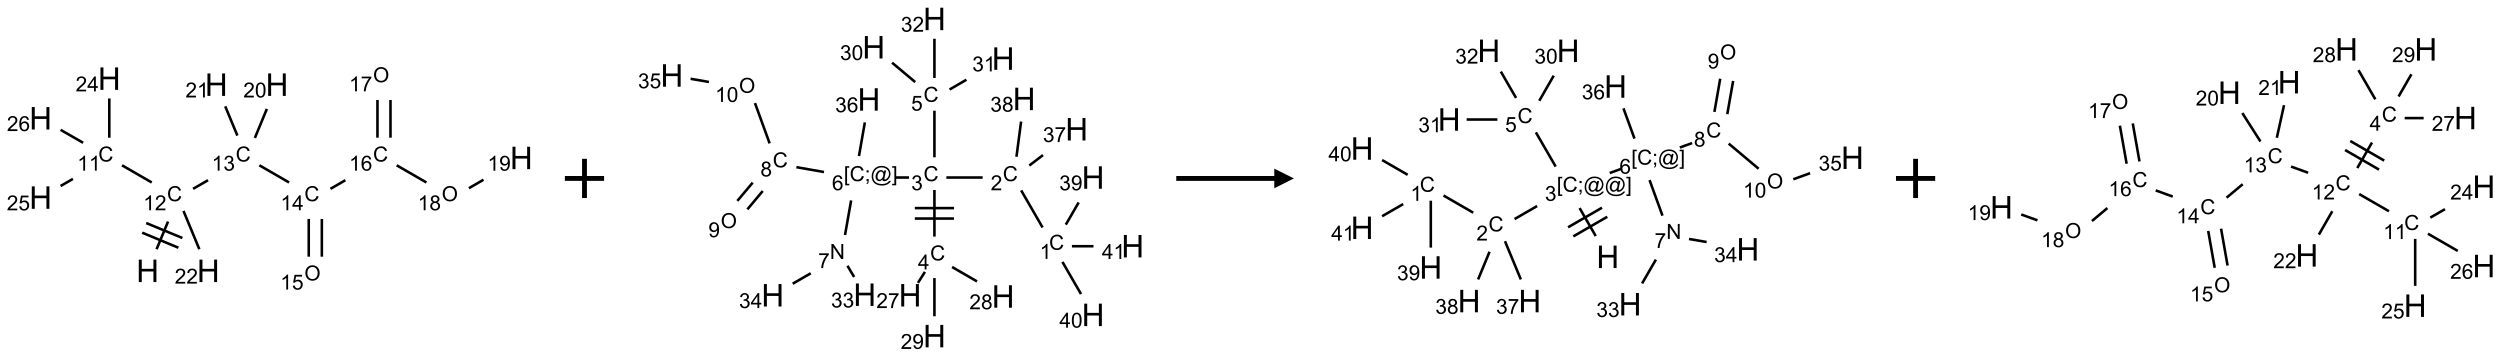 <?xml version="1.0" encoding="UTF-8"?>
<svg xmlns="http://www.w3.org/2000/svg" xmlns:xlink="http://www.w3.org/1999/xlink" width="1275" height="182" viewBox="0 0 1275 182">
<defs>
<g>
<g id="glyph-0-0">
<path d="M 2 0 L 2 -10 L 10 -10 L 10 0 Z M 2.25 -0.25 L 9.75 -0.25 L 9.75 -9.75 L 2.25 -9.75 Z M 2.25 -0.25 "/>
</g>
<g id="glyph-0-1">
<path d="M 1.281 0 L 1.281 -11.453 L 2.797 -11.453 L 2.797 -6.75 L 8.75 -6.75 L 8.75 -11.453 L 10.266 -11.453 L 10.266 0 L 8.75 0 L 8.75 -5.398 L 2.797 -5.398 L 2.797 0 Z M 1.281 0 "/>
</g>
<g id="glyph-1-0">
<path d="M 1.332 0 L 1.332 -6.668 L 6.668 -6.668 L 6.668 0 Z M 1.5 -0.168 L 6.5 -0.168 L 6.5 -6.5 L 1.5 -6.5 Z M 1.5 -0.168 "/>
</g>
<g id="glyph-1-1">
<path d="M 6.27 -2.676 L 7.281 -2.422 C 7.07 -1.594 6.688 -0.961 6.137 -0.523 C 5.586 -0.086 4.914 0.129 4.121 0.129 C 3.297 0.129 2.629 -0.039 2.113 -0.371 C 1.598 -0.707 1.203 -1.191 0.934 -1.828 C 0.664 -2.465 0.531 -3.145 0.531 -3.875 C 0.531 -4.672 0.684 -5.363 0.988 -5.957 C 1.293 -6.547 1.723 -6.996 2.285 -7.305 C 2.844 -7.613 3.461 -7.766 4.137 -7.766 C 4.898 -7.766 5.543 -7.57 6.062 -7.184 C 6.582 -6.793 6.945 -6.246 7.152 -5.543 L 6.156 -5.309 C 5.98 -5.863 5.723 -6.266 5.387 -6.52 C 5.051 -6.773 4.625 -6.902 4.113 -6.902 C 3.527 -6.902 3.039 -6.762 2.645 -6.48 C 2.25 -6.199 1.973 -5.82 1.812 -5.348 C 1.652 -4.871 1.574 -4.383 1.574 -3.879 C 1.574 -3.23 1.668 -2.664 1.855 -2.18 C 2.047 -1.695 2.34 -1.332 2.738 -1.094 C 3.137 -0.855 3.57 -0.734 4.035 -0.734 C 4.602 -0.734 5.082 -0.898 5.473 -1.223 C 5.867 -1.551 6.133 -2.035 6.27 -2.676 Z M 6.27 -2.676 "/>
</g>
<g id="glyph-1-2">
<path d="M 3.973 0 L 3.035 0 L 3.035 -5.973 C 2.809 -5.758 2.516 -5.543 2.148 -5.328 C 1.781 -5.113 1.453 -4.953 1.16 -4.844 L 1.16 -5.75 C 1.684 -5.996 2.145 -6.297 2.535 -6.645 C 2.93 -6.996 3.207 -7.336 3.371 -7.668 L 3.973 -7.668 Z M 3.973 0 "/>
</g>
<g id="glyph-1-3">
<path d="M 5.371 -0.902 L 5.371 0 L 0.324 0 C 0.316 -0.227 0.352 -0.441 0.434 -0.652 C 0.562 -0.996 0.766 -1.332 1.051 -1.668 C 1.332 -2 1.742 -2.387 2.277 -2.824 C 3.105 -3.504 3.668 -4.043 3.957 -4.441 C 4.25 -4.84 4.395 -5.215 4.395 -5.566 C 4.395 -5.938 4.262 -6.254 3.996 -6.508 C 3.73 -6.762 3.387 -6.891 2.957 -6.891 C 2.508 -6.891 2.145 -6.754 1.875 -6.484 C 1.605 -6.215 1.469 -5.84 1.465 -5.359 L 0.5 -5.457 C 0.566 -6.176 0.812 -6.727 1.246 -7.102 C 1.676 -7.477 2.254 -7.668 2.98 -7.668 C 3.711 -7.668 4.293 -7.465 4.719 -7.059 C 5.145 -6.652 5.359 -6.148 5.359 -5.547 C 5.359 -5.242 5.297 -4.941 5.172 -4.645 C 5.047 -4.352 4.84 -4.039 4.551 -3.715 C 4.262 -3.387 3.777 -2.938 3.105 -2.371 C 2.543 -1.898 2.18 -1.578 2.02 -1.41 C 1.859 -1.242 1.73 -1.07 1.625 -0.902 Z M 5.371 -0.902 "/>
</g>
<g id="glyph-1-4">
<path d="M 3.449 0 L 3.449 -1.828 L 0.137 -1.828 L 0.137 -2.688 L 3.621 -7.637 L 4.387 -7.637 L 4.387 -2.688 L 5.418 -2.688 L 5.418 -1.828 L 4.387 -1.828 L 4.387 0 Z M 3.449 -2.688 L 3.449 -6.129 L 1.059 -2.688 Z M 3.449 -2.688 "/>
</g>
<g id="glyph-1-5">
<path d="M 0.441 -2 L 1.426 -2.082 C 1.5 -1.605 1.668 -1.242 1.934 -1.004 C 2.199 -0.762 2.52 -0.641 2.895 -0.641 C 3.348 -0.641 3.73 -0.812 4.043 -1.152 C 4.355 -1.492 4.512 -1.941 4.512 -2.504 C 4.512 -3.039 4.359 -3.461 4.059 -3.77 C 3.758 -4.078 3.367 -4.234 2.879 -4.234 C 2.578 -4.234 2.305 -4.164 2.062 -4.027 C 1.82 -3.891 1.629 -3.715 1.488 -3.496 L 0.609 -3.609 L 1.348 -7.531 L 5.145 -7.531 L 5.145 -6.637 L 2.098 -6.637 L 1.688 -4.582 C 2.145 -4.902 2.625 -5.062 3.129 -5.062 C 3.797 -5.062 4.359 -4.832 4.816 -4.371 C 5.277 -3.91 5.504 -3.312 5.504 -2.59 C 5.504 -1.898 5.305 -1.301 4.902 -0.797 C 4.41 -0.18 3.742 0.129 2.895 0.129 C 2.199 0.129 1.633 -0.062 1.195 -0.453 C 0.758 -0.844 0.504 -1.359 0.441 -2 Z M 0.441 -2 "/>
</g>
<g id="glyph-1-6">
<path d="M 5.309 -5.766 L 4.375 -5.691 C 4.293 -6.059 4.172 -6.328 4.02 -6.496 C 3.766 -6.762 3.453 -6.895 3.082 -6.895 C 2.785 -6.895 2.523 -6.812 2.297 -6.645 C 2 -6.43 1.77 -6.117 1.598 -5.703 C 1.43 -5.289 1.34 -4.703 1.332 -3.938 C 1.559 -4.281 1.836 -4.535 2.16 -4.703 C 2.488 -4.871 2.828 -4.953 3.188 -4.953 C 3.812 -4.953 4.344 -4.723 4.785 -4.262 C 5.223 -3.801 5.441 -3.207 5.441 -2.48 C 5.441 -2 5.34 -1.555 5.133 -1.145 C 4.926 -0.73 4.641 -0.418 4.281 -0.199 C 3.922 0.02 3.512 0.129 3.051 0.129 C 2.27 0.129 1.633 -0.156 1.141 -0.73 C 0.648 -1.305 0.402 -2.254 0.402 -3.574 C 0.402 -5.051 0.672 -6.121 1.219 -6.793 C 1.695 -7.375 2.336 -7.668 3.141 -7.668 C 3.742 -7.668 4.234 -7.5 4.617 -7.16 C 5 -6.824 5.23 -6.359 5.309 -5.766 Z M 1.48 -2.473 C 1.48 -2.152 1.547 -1.844 1.684 -1.547 C 1.82 -1.25 2.016 -1.027 2.262 -0.871 C 2.508 -0.719 2.766 -0.641 3.035 -0.641 C 3.434 -0.641 3.773 -0.801 4.059 -1.121 C 4.344 -1.441 4.484 -1.875 4.484 -2.422 C 4.484 -2.949 4.344 -3.367 4.062 -3.668 C 3.781 -3.973 3.426 -4.125 3 -4.125 C 2.578 -4.125 2.219 -3.973 1.922 -3.668 C 1.625 -3.363 1.48 -2.969 1.48 -2.473 Z M 1.48 -2.473 "/>
</g>
<g id="glyph-1-7">
<path d="M 0.449 -2.016 L 1.387 -2.141 C 1.492 -1.609 1.676 -1.227 1.934 -0.992 C 2.191 -0.758 2.508 -0.641 2.879 -0.641 C 3.32 -0.641 3.695 -0.793 3.996 -1.098 C 4.301 -1.402 4.453 -1.781 4.453 -2.234 C 4.453 -2.664 4.312 -3.02 4.031 -3.301 C 3.75 -3.578 3.391 -3.719 2.957 -3.719 C 2.781 -3.719 2.562 -3.684 2.297 -3.613 L 2.402 -4.438 C 2.465 -4.43 2.516 -4.426 2.551 -4.426 C 2.949 -4.426 3.312 -4.531 3.629 -4.738 C 3.949 -4.949 4.109 -5.27 4.109 -5.703 C 4.109 -6.047 3.992 -6.332 3.762 -6.559 C 3.527 -6.785 3.227 -6.895 2.859 -6.895 C 2.496 -6.895 2.191 -6.781 1.949 -6.551 C 1.707 -6.324 1.547 -5.98 1.48 -5.52 L 0.543 -5.688 C 0.656 -6.316 0.918 -6.805 1.324 -7.148 C 1.73 -7.492 2.234 -7.668 2.84 -7.668 C 3.254 -7.668 3.641 -7.578 3.988 -7.398 C 4.34 -7.219 4.609 -6.977 4.793 -6.668 C 4.98 -6.359 5.074 -6.031 5.074 -5.684 C 5.074 -5.352 4.984 -5.051 4.809 -4.781 C 4.629 -4.512 4.367 -4.297 4.02 -4.137 C 4.473 -4.031 4.824 -3.816 5.074 -3.488 C 5.324 -3.16 5.449 -2.75 5.449 -2.254 C 5.449 -1.59 5.203 -1.023 4.719 -0.559 C 4.234 -0.098 3.617 0.137 2.875 0.137 C 2.203 0.137 1.648 -0.062 1.207 -0.465 C 0.762 -0.863 0.512 -1.379 0.449 -2.016 Z M 0.449 -2.016 "/>
</g>
<g id="glyph-1-8">
<path d="M 0.516 -3.719 C 0.516 -4.984 0.855 -5.977 1.535 -6.695 C 2.215 -7.414 3.094 -7.77 4.172 -7.77 C 4.875 -7.77 5.512 -7.602 6.078 -7.266 C 6.645 -6.93 7.074 -6.461 7.371 -5.855 C 7.668 -5.254 7.816 -4.57 7.816 -3.809 C 7.816 -3.035 7.66 -2.34 7.348 -1.73 C 7.035 -1.117 6.594 -0.656 6.02 -0.34 C 5.449 -0.027 4.828 0.129 4.168 0.129 C 3.449 0.129 2.805 -0.043 2.238 -0.391 C 1.672 -0.738 1.246 -1.211 0.953 -1.812 C 0.66 -2.414 0.516 -3.047 0.516 -3.719 Z M 1.559 -3.703 C 1.559 -2.781 1.805 -2.059 2.301 -1.527 C 2.793 -1 3.414 -0.734 4.16 -0.734 C 4.922 -0.734 5.547 -1 6.039 -1.535 C 6.531 -2.07 6.777 -2.828 6.777 -3.812 C 6.777 -4.434 6.672 -4.977 6.461 -5.441 C 6.25 -5.902 5.945 -6.262 5.539 -6.52 C 5.133 -6.773 4.68 -6.902 4.176 -6.902 C 3.461 -6.902 2.848 -6.656 2.332 -6.164 C 1.816 -5.672 1.559 -4.852 1.559 -3.703 Z M 1.559 -3.703 "/>
</g>
<g id="glyph-1-9">
<path d="M 0.504 -6.637 L 0.504 -7.535 L 5.449 -7.535 L 5.449 -6.809 C 4.961 -6.289 4.48 -5.602 4.004 -4.746 C 3.527 -3.887 3.156 -3.004 2.895 -2.098 C 2.707 -1.461 2.59 -0.762 2.535 0 L 1.574 0 C 1.582 -0.602 1.703 -1.328 1.926 -2.176 C 2.152 -3.027 2.477 -3.848 2.898 -4.637 C 3.32 -5.426 3.77 -6.094 4.246 -6.637 Z M 0.504 -6.637 "/>
</g>
<g id="glyph-1-10">
<path d="M 1.887 -4.141 C 1.496 -4.281 1.207 -4.484 1.02 -4.75 C 0.832 -5.016 0.738 -5.328 0.738 -5.699 C 0.738 -6.254 0.938 -6.719 1.34 -7.098 C 1.738 -7.477 2.27 -7.668 2.934 -7.668 C 3.598 -7.668 4.137 -7.473 4.543 -7.086 C 4.949 -6.699 5.152 -6.227 5.152 -5.672 C 5.152 -5.316 5.059 -5.008 4.871 -4.746 C 4.688 -4.484 4.406 -4.281 4.027 -4.141 C 4.496 -3.988 4.852 -3.742 5.098 -3.402 C 5.34 -3.062 5.465 -2.656 5.465 -2.184 C 5.465 -1.531 5.234 -0.98 4.77 -0.535 C 4.309 -0.09 3.703 0.129 2.949 0.129 C 2.195 0.129 1.586 -0.094 1.125 -0.539 C 0.664 -0.984 0.434 -1.543 0.434 -2.207 C 0.434 -2.703 0.559 -3.121 0.809 -3.457 C 1.062 -3.793 1.422 -4.02 1.887 -4.141 Z M 1.699 -5.73 C 1.699 -5.367 1.812 -5.074 2.047 -4.844 C 2.281 -4.613 2.582 -4.5 2.953 -4.5 C 3.312 -4.5 3.609 -4.613 3.84 -4.84 C 4.07 -5.066 4.188 -5.348 4.188 -5.676 C 4.188 -6.02 4.07 -6.309 3.832 -6.543 C 3.594 -6.777 3.297 -6.895 2.941 -6.895 C 2.586 -6.895 2.289 -6.781 2.051 -6.551 C 1.816 -6.324 1.699 -6.047 1.699 -5.73 Z M 1.395 -2.203 C 1.395 -1.938 1.461 -1.676 1.586 -1.426 C 1.711 -1.176 1.902 -0.984 2.152 -0.848 C 2.402 -0.711 2.672 -0.641 2.957 -0.641 C 3.406 -0.641 3.777 -0.785 4.066 -1.074 C 4.359 -1.363 4.504 -1.727 4.504 -2.172 C 4.504 -2.625 4.355 -2.996 4.055 -3.293 C 3.754 -3.586 3.379 -3.734 2.926 -3.734 C 2.484 -3.734 2.121 -3.59 1.832 -3.297 C 1.543 -3.004 1.395 -2.641 1.395 -2.203 Z M 1.395 -2.203 "/>
</g>
<g id="glyph-1-11">
<path d="M 0.582 -1.766 L 1.484 -1.848 C 1.562 -1.426 1.707 -1.117 1.922 -0.926 C 2.137 -0.734 2.414 -0.641 2.75 -0.641 C 3.039 -0.641 3.289 -0.707 3.508 -0.84 C 3.727 -0.973 3.902 -1.148 4.043 -1.367 C 4.18 -1.586 4.297 -1.887 4.391 -2.262 C 4.484 -2.637 4.531 -3.016 4.531 -3.406 C 4.531 -3.449 4.531 -3.512 4.527 -3.594 C 4.34 -3.297 4.082 -3.055 3.758 -2.867 C 3.434 -2.68 3.082 -2.59 2.703 -2.59 C 2.07 -2.59 1.535 -2.816 1.098 -3.277 C 0.66 -3.734 0.441 -4.34 0.441 -5.09 C 0.441 -5.863 0.672 -6.484 1.129 -6.957 C 1.586 -7.43 2.156 -7.668 2.844 -7.668 C 3.34 -7.668 3.793 -7.531 4.207 -7.266 C 4.617 -7 4.93 -6.617 5.145 -6.121 C 5.355 -5.629 5.465 -4.91 5.465 -3.973 C 5.465 -2.996 5.359 -2.223 5.145 -1.645 C 4.934 -1.066 4.617 -0.625 4.199 -0.324 C 3.781 -0.02 3.293 0.129 2.73 0.129 C 2.133 0.129 1.645 -0.035 1.266 -0.367 C 0.887 -0.699 0.66 -1.164 0.582 -1.766 Z M 4.422 -5.137 C 4.422 -5.676 4.277 -6.102 3.992 -6.418 C 3.707 -6.734 3.359 -6.891 2.957 -6.891 C 2.543 -6.891 2.18 -6.719 1.871 -6.379 C 1.562 -6.039 1.406 -5.598 1.406 -5.059 C 1.406 -4.57 1.555 -4.176 1.848 -3.871 C 2.141 -3.566 2.5 -3.418 2.934 -3.418 C 3.367 -3.418 3.723 -3.57 4.004 -3.871 C 4.281 -4.176 4.422 -4.598 4.422 -5.137 Z M 4.422 -5.137 "/>
</g>
<g id="glyph-1-12">
<path d="M 0.441 -3.766 C 0.441 -4.668 0.535 -5.395 0.723 -5.945 C 0.906 -6.496 1.184 -6.922 1.551 -7.219 C 1.918 -7.516 2.375 -7.668 2.934 -7.668 C 3.344 -7.668 3.703 -7.586 4.012 -7.418 C 4.32 -7.254 4.574 -7.016 4.777 -6.707 C 4.977 -6.395 5.137 -6.016 5.25 -5.57 C 5.363 -5.125 5.422 -4.523 5.422 -3.766 C 5.422 -2.871 5.328 -2.148 5.145 -1.598 C 4.961 -1.047 4.688 -0.621 4.32 -0.32 C 3.953 -0.02 3.492 0.129 2.934 0.129 C 2.195 0.129 1.617 -0.133 1.199 -0.66 C 0.695 -1.297 0.441 -2.332 0.441 -3.766 Z M 1.406 -3.766 C 1.406 -2.512 1.555 -1.68 1.848 -1.262 C 2.141 -0.848 2.5 -0.641 2.934 -0.641 C 3.363 -0.641 3.727 -0.848 4.02 -1.266 C 4.312 -1.684 4.457 -2.516 4.457 -3.766 C 4.457 -5.023 4.312 -5.859 4.02 -6.27 C 3.727 -6.684 3.359 -6.891 2.922 -6.891 C 2.492 -6.891 2.148 -6.707 1.891 -6.344 C 1.566 -5.879 1.406 -5.02 1.406 -3.766 Z M 1.406 -3.766 "/>
</g>
<g id="glyph-1-13">
<path d="M 0.723 2.121 L 0.723 -7.637 L 2.793 -7.637 L 2.793 -6.859 L 1.66 -6.859 L 1.66 1.344 L 2.793 1.344 L 2.793 2.121 Z M 0.723 2.121 "/>
</g>
<g id="glyph-1-14">
<path d="M 0.949 -4.465 L 0.949 -5.531 L 2.016 -5.531 L 2.016 -4.465 Z M 0.949 0 L 0.949 -1.066 L 2.016 -1.066 L 2.016 0 C 2.016 0.391 1.945 0.711 1.809 0.949 C 1.668 1.191 1.449 1.379 1.145 1.512 L 0.887 1.109 C 1.082 1.023 1.23 0.895 1.324 0.727 C 1.418 0.559 1.469 0.316 1.48 0 Z M 0.949 0 "/>
</g>
<g id="glyph-1-15">
<path d="M 6.047 -0.848 C 5.82 -0.59 5.57 -0.379 5.289 -0.223 C 5.008 -0.062 4.73 0.016 4.449 0.016 C 4.141 0.016 3.84 -0.074 3.547 -0.254 C 3.254 -0.434 3.02 -0.715 2.836 -1.09 C 2.652 -1.465 2.562 -1.875 2.562 -2.324 C 2.562 -2.875 2.703 -3.43 2.988 -3.98 C 3.27 -4.535 3.621 -4.953 4.043 -5.23 C 4.461 -5.508 4.871 -5.645 5.266 -5.645 C 5.566 -5.645 5.855 -5.566 6.129 -5.41 C 6.402 -5.25 6.641 -5.012 6.84 -4.688 L 7.016 -5.496 L 7.949 -5.496 L 7.199 -2 C 7.094 -1.516 7.043 -1.246 7.043 -1.191 C 7.043 -1.098 7.078 -1.02 7.148 -0.949 C 7.219 -0.883 7.305 -0.848 7.406 -0.848 C 7.59 -0.848 7.832 -0.953 8.129 -1.168 C 8.527 -1.445 8.84 -1.816 9.07 -2.285 C 9.301 -2.75 9.418 -3.234 9.418 -3.73 C 9.418 -4.309 9.27 -4.852 8.973 -5.355 C 8.676 -5.859 8.23 -6.262 7.645 -6.562 C 7.055 -6.863 6.406 -7.016 5.691 -7.016 C 4.879 -7.016 4.137 -6.824 3.465 -6.445 C 2.793 -6.066 2.273 -5.52 1.902 -4.809 C 1.535 -4.098 1.348 -3.34 1.348 -2.527 C 1.348 -1.676 1.535 -0.941 1.902 -0.328 C 2.273 0.285 2.809 0.742 3.508 1.035 C 4.207 1.328 4.984 1.473 5.832 1.473 C 6.742 1.473 7.504 1.32 8.121 1.016 C 8.734 0.711 9.195 0.34 9.5 -0.098 L 10.441 -0.098 C 10.266 0.266 9.961 0.637 9.531 1.016 C 9.102 1.395 8.59 1.695 7.996 1.914 C 7.402 2.133 6.688 2.246 5.848 2.246 C 5.078 2.246 4.367 2.145 3.715 1.949 C 3.066 1.75 2.512 1.453 2.051 1.055 C 1.594 0.656 1.25 0.199 1.016 -0.316 C 0.723 -0.973 0.578 -1.684 0.578 -2.441 C 0.578 -3.289 0.75 -4.098 1.098 -4.863 C 1.523 -5.805 2.125 -6.527 2.902 -7.027 C 3.684 -7.527 4.629 -7.777 5.738 -7.777 C 6.602 -7.777 7.375 -7.602 8.059 -7.246 C 8.746 -6.895 9.285 -6.371 9.684 -5.672 C 10.02 -5.07 10.188 -4.418 10.188 -3.715 C 10.188 -2.707 9.832 -1.812 9.125 -1.031 C 8.492 -0.328 7.801 0.02 7.051 0.02 C 6.812 0.02 6.617 -0.016 6.473 -0.09 C 6.324 -0.16 6.215 -0.266 6.145 -0.402 C 6.102 -0.488 6.066 -0.637 6.047 -0.848 Z M 3.527 -2.262 C 3.527 -1.785 3.641 -1.414 3.863 -1.152 C 4.09 -0.887 4.348 -0.754 4.641 -0.754 C 4.836 -0.754 5.039 -0.812 5.254 -0.93 C 5.469 -1.047 5.676 -1.219 5.871 -1.449 C 6.066 -1.676 6.23 -1.969 6.355 -2.32 C 6.48 -2.672 6.543 -3.027 6.543 -3.379 C 6.543 -3.852 6.426 -4.219 6.191 -4.48 C 5.957 -4.738 5.672 -4.871 5.332 -4.871 C 5.109 -4.871 4.902 -4.812 4.707 -4.699 C 4.512 -4.586 4.32 -4.406 4.137 -4.156 C 3.953 -3.906 3.805 -3.602 3.691 -3.246 C 3.582 -2.887 3.527 -2.559 3.527 -2.262 Z M 3.527 -2.262 "/>
</g>
<g id="glyph-1-16">
<path d="M 2.27 2.121 L 0.203 2.121 L 0.203 1.344 L 1.332 1.344 L 1.332 -6.859 L 0.203 -6.859 L 0.203 -7.637 L 2.27 -7.637 Z M 2.27 2.121 "/>
</g>
<g id="glyph-1-17">
<path d="M 0.812 0 L 0.812 -7.637 L 1.848 -7.637 L 5.859 -1.641 L 5.859 -7.637 L 6.828 -7.637 L 6.828 0 L 5.793 0 L 1.781 -6 L 1.781 0 Z M 0.812 0 "/>
</g>
</g>
</defs>
<path fill="none" stroke-width="0.033" stroke-linecap="butt" stroke-linejoin="miter" stroke="rgb(0%, 0%, 0%)" stroke-opacity="1" stroke-miterlimit="10" d="M 1.479 2.175 L 1.625 1.822 " transform="matrix(40, 0, 0, 40, 20.703, 40.104)"/>
<path fill="none" stroke-width="0.033" stroke-linecap="butt" stroke-linejoin="miter" stroke="rgb(0%, 0%, 0%)" stroke-opacity="1" stroke-miterlimit="10" d="M 1.808 2.032 L 1.346 1.841 " transform="matrix(40, 0, 0, 40, 20.703, 40.104)"/>
<path fill="none" stroke-width="0.033" stroke-linecap="butt" stroke-linejoin="miter" stroke="rgb(0%, 0%, 0%)" stroke-opacity="1" stroke-miterlimit="10" d="M 1.757 2.156 L 1.295 1.964 " transform="matrix(40, 0, 0, 40, 20.703, 40.104)"/>
<path fill="none" stroke-width="0.033" stroke-linecap="butt" stroke-linejoin="miter" stroke="rgb(0%, 0%, 0%)" stroke-opacity="1" stroke-miterlimit="10" d="M 1.417 1.324 L 1.038 1.105 " transform="matrix(40, 0, 0, 40, 20.703, 40.104)"/>
<path fill="none" stroke-width="0.033" stroke-linecap="butt" stroke-linejoin="miter" stroke="rgb(0%, 0%, 0%)" stroke-opacity="1" stroke-miterlimit="10" d="M 0.876 0.753 L 0.876 0.253 " transform="matrix(40, 0, 0, 40, 20.703, 40.104)"/>
<path fill="none" stroke-width="0.033" stroke-linecap="butt" stroke-linejoin="miter" stroke="rgb(0%, 0%, 0%)" stroke-opacity="1" stroke-miterlimit="10" d="M 0.412 1.278 L 0.255 1.369 " transform="matrix(40, 0, 0, 40, 20.703, 40.104)"/>
<path fill="none" stroke-width="0.033" stroke-linecap="butt" stroke-linejoin="miter" stroke="rgb(0%, 0%, 0%)" stroke-opacity="1" stroke-miterlimit="10" d="M 0.542 0.818 L 0.255 0.653 " transform="matrix(40, 0, 0, 40, 20.703, 40.104)"/>
<path fill="none" stroke-width="0.033" stroke-linecap="butt" stroke-linejoin="miter" stroke="rgb(0%, 0%, 0%)" stroke-opacity="1" stroke-miterlimit="10" d="M 1.944 1.405 L 2.135 1.295 " transform="matrix(40, 0, 0, 40, 20.703, 40.104)"/>
<path fill="none" stroke-width="0.033" stroke-linecap="butt" stroke-linejoin="miter" stroke="rgb(0%, 0%, 0%)" stroke-opacity="1" stroke-miterlimit="10" d="M 2.789 1.105 L 3.168 1.324 " transform="matrix(40, 0, 0, 40, 20.703, 40.104)"/>
<path fill="none" stroke-width="0.033" stroke-linecap="butt" stroke-linejoin="miter" stroke="rgb(0%, 0%, 0%)" stroke-opacity="1" stroke-miterlimit="10" d="M 3.419 1.789 L 3.419 2.27 " transform="matrix(40, 0, 0, 40, 20.703, 40.104)"/>
<path fill="none" stroke-width="0.033" stroke-linecap="butt" stroke-linejoin="miter" stroke="rgb(0%, 0%, 0%)" stroke-opacity="1" stroke-miterlimit="10" d="M 3.586 1.789 L 3.586 2.27 " transform="matrix(40, 0, 0, 40, 20.703, 40.104)"/>
<path fill="none" stroke-width="0.033" stroke-linecap="butt" stroke-linejoin="miter" stroke="rgb(0%, 0%, 0%)" stroke-opacity="1" stroke-miterlimit="10" d="M 3.696 1.405 L 3.886 1.295 " transform="matrix(40, 0, 0, 40, 20.703, 40.104)"/>
<path fill="none" stroke-width="0.033" stroke-linecap="butt" stroke-linejoin="miter" stroke="rgb(0%, 0%, 0%)" stroke-opacity="1" stroke-miterlimit="10" d="M 4.461 0.753 L 4.461 0.272 " transform="matrix(40, 0, 0, 40, 20.703, 40.104)"/>
<path fill="none" stroke-width="0.033" stroke-linecap="butt" stroke-linejoin="miter" stroke="rgb(0%, 0%, 0%)" stroke-opacity="1" stroke-miterlimit="10" d="M 4.295 0.753 L 4.295 0.272 " transform="matrix(40, 0, 0, 40, 20.703, 40.104)"/>
<path fill="none" stroke-width="0.033" stroke-linecap="butt" stroke-linejoin="miter" stroke="rgb(0%, 0%, 0%)" stroke-opacity="1" stroke-miterlimit="10" d="M 4.54 1.105 L 4.919 1.324 " transform="matrix(40, 0, 0, 40, 20.703, 40.104)"/>
<path fill="none" stroke-width="0.033" stroke-linecap="butt" stroke-linejoin="miter" stroke="rgb(0%, 0%, 0%)" stroke-opacity="1" stroke-miterlimit="10" d="M 5.461 1.397 L 5.647 1.289 " transform="matrix(40, 0, 0, 40, 20.703, 40.104)"/>
<path fill="none" stroke-width="0.033" stroke-linecap="butt" stroke-linejoin="miter" stroke="rgb(0%, 0%, 0%)" stroke-opacity="1" stroke-miterlimit="10" d="M 2.732 0.756 L 2.885 0.386 " transform="matrix(40, 0, 0, 40, 20.703, 40.104)"/>
<path fill="none" stroke-width="0.033" stroke-linecap="butt" stroke-linejoin="miter" stroke="rgb(0%, 0%, 0%)" stroke-opacity="1" stroke-miterlimit="10" d="M 2.509 0.726 L 2.354 0.353 " transform="matrix(40, 0, 0, 40, 20.703, 40.104)"/>
<path fill="none" stroke-width="0.033" stroke-linecap="butt" stroke-linejoin="miter" stroke="rgb(0%, 0%, 0%)" stroke-opacity="1" stroke-miterlimit="10" d="M 1.822 1.687 L 2.024 2.175 " transform="matrix(40, 0, 0, 40, 20.703, 40.104)"/>
<g fill="rgb(0%, 0%, 0%)" fill-opacity="1">
<use xlink:href="#glyph-0-1" x="69.5" y="143.855"/>
</g>
<g fill="rgb(0%, 0%, 0%)" fill-opacity="1">
<use xlink:href="#glyph-1-1" x="85.156" y="102.609"/>
</g>
<g fill="rgb(0%, 0%, 0%)" fill-opacity="1">
<use xlink:href="#glyph-1-2" x="73.051" y="107.246"/>
<use xlink:href="#glyph-1-3" x="78.983" y="107.246"/>
</g>
<g fill="rgb(0%, 0%, 0%)" fill-opacity="1">
<use xlink:href="#glyph-1-1" x="50.133" y="82.391"/>
</g>
<g fill="rgb(0%, 0%, 0%)" fill-opacity="1">
<use xlink:href="#glyph-1-2" x="39.422" y="87.027"/>
<use xlink:href="#glyph-1-2" x="45.354" y="87.027"/>
</g>
<g fill="rgb(0%, 0%, 0%)" fill-opacity="1">
<use xlink:href="#glyph-0-1" x="49.953" y="45.832"/>
</g>
<g fill="rgb(0%, 0%, 0%)" fill-opacity="1">
<use xlink:href="#glyph-1-3" x="38.555" y="46.625"/>
<use xlink:href="#glyph-1-4" x="44.487" y="46.625"/>
</g>
<g fill="rgb(0%, 0%, 0%)" fill-opacity="1">
<use xlink:href="#glyph-0-1" x="14.93" y="106.492"/>
</g>
<g fill="rgb(0%, 0%, 0%)" fill-opacity="1">
<use xlink:href="#glyph-1-3" x="3.441" y="107.285"/>
<use xlink:href="#glyph-1-5" x="9.374" y="107.285"/>
</g>
<g fill="rgb(0%, 0%, 0%)" fill-opacity="1">
<use xlink:href="#glyph-0-1" x="14.93" y="66.051"/>
</g>
<g fill="rgb(0%, 0%, 0%)" fill-opacity="1">
<use xlink:href="#glyph-1-3" x="3.504" y="66.844"/>
<use xlink:href="#glyph-1-6" x="9.436" y="66.844"/>
</g>
<g fill="rgb(0%, 0%, 0%)" fill-opacity="1">
<use xlink:href="#glyph-1-1" x="120.18" y="82.391"/>
</g>
<g fill="rgb(0%, 0%, 0%)" fill-opacity="1">
<use xlink:href="#glyph-1-2" x="107.996" y="87.027"/>
<use xlink:href="#glyph-1-7" x="113.928" y="87.027"/>
</g>
<g fill="rgb(0%, 0%, 0%)" fill-opacity="1">
<use xlink:href="#glyph-1-1" x="155.203" y="102.609"/>
</g>
<g fill="rgb(0%, 0%, 0%)" fill-opacity="1">
<use xlink:href="#glyph-1-2" x="143.051" y="107.246"/>
<use xlink:href="#glyph-1-4" x="148.983" y="107.246"/>
</g>
<g fill="rgb(0%, 0%, 0%)" fill-opacity="1">
<use xlink:href="#glyph-1-8" x="155.219" y="143.055"/>
</g>
<g fill="rgb(0%, 0%, 0%)" fill-opacity="1">
<use xlink:href="#glyph-1-2" x="142.961" y="147.688"/>
<use xlink:href="#glyph-1-5" x="148.893" y="147.688"/>
</g>
<g fill="rgb(0%, 0%, 0%)" fill-opacity="1">
<use xlink:href="#glyph-1-1" x="190.227" y="82.391"/>
</g>
<g fill="rgb(0%, 0%, 0%)" fill-opacity="1">
<use xlink:href="#glyph-1-2" x="178.047" y="87.027"/>
<use xlink:href="#glyph-1-6" x="183.979" y="87.027"/>
</g>
<g fill="rgb(0%, 0%, 0%)" fill-opacity="1">
<use xlink:href="#glyph-1-8" x="190.242" y="41.953"/>
</g>
<g fill="rgb(0%, 0%, 0%)" fill-opacity="1">
<use xlink:href="#glyph-1-2" x="178.043" y="46.586"/>
<use xlink:href="#glyph-1-9" x="183.975" y="46.586"/>
</g>
<g fill="rgb(0%, 0%, 0%)" fill-opacity="1">
<use xlink:href="#glyph-1-8" x="225.266" y="102.613"/>
</g>
<g fill="rgb(0%, 0%, 0%)" fill-opacity="1">
<use xlink:href="#glyph-1-2" x="213.051" y="107.246"/>
<use xlink:href="#glyph-1-10" x="218.983" y="107.246"/>
</g>
<g fill="rgb(0%, 0%, 0%)" fill-opacity="1">
<use xlink:href="#glyph-0-1" x="260.094" y="86.273"/>
</g>
<g fill="rgb(0%, 0%, 0%)" fill-opacity="1">
<use xlink:href="#glyph-1-2" x="248.645" y="87.066"/>
<use xlink:href="#glyph-1-11" x="254.577" y="87.066"/>
</g>
<g fill="rgb(0%, 0%, 0%)" fill-opacity="1">
<use xlink:href="#glyph-0-1" x="135.477" y="48.91"/>
</g>
<g fill="rgb(0%, 0%, 0%)" fill-opacity="1">
<use xlink:href="#glyph-1-3" x="124.07" y="49.703"/>
<use xlink:href="#glyph-1-12" x="130.003" y="49.703"/>
</g>
<g fill="rgb(0%, 0%, 0%)" fill-opacity="1">
<use xlink:href="#glyph-0-1" x="104.523" y="48.91"/>
</g>
<g fill="rgb(0%, 0%, 0%)" fill-opacity="1">
<use xlink:href="#glyph-1-3" x="94.566" y="49.703"/>
<use xlink:href="#glyph-1-2" x="100.499" y="49.703"/>
</g>
<g fill="rgb(0%, 0%, 0%)" fill-opacity="1">
<use xlink:href="#glyph-0-1" x="100.453" y="143.855"/>
</g>
<g fill="rgb(0%, 0%, 0%)" fill-opacity="1">
<use xlink:href="#glyph-1-3" x="89.102" y="144.648"/>
<use xlink:href="#glyph-1-3" x="95.034" y="144.648"/>
</g>
<path fill="none" stroke-width="0.062" stroke-linecap="butt" stroke-linejoin="miter" stroke="rgb(0%, 0%, 0%)" stroke-opacity="1" stroke-miterlimit="10" d="M -0 0 L 0.5 0 M 0.25 -0.25 L 0.25 0.25 " transform="matrix(40, 0, 0, 40, 288.09, 91)"/>
<path fill="none" stroke-width="0.033" stroke-linecap="butt" stroke-linejoin="miter" stroke="rgb(0%, 0%, 0%)" stroke-opacity="1" stroke-miterlimit="10" d="M 4.727 2.659 L 4.454 2.186 " transform="matrix(40, 0, 0, 40, 342.637, 9.656)"/>
<path fill="none" stroke-width="0.033" stroke-linecap="butt" stroke-linejoin="miter" stroke="rgb(0%, 0%, 0%)" stroke-opacity="1" stroke-miterlimit="10" d="M 3.963 2.022 L 3.5 2.022 " transform="matrix(40, 0, 0, 40, 342.637, 9.656)"/>
<path fill="none" stroke-width="0.033" stroke-linecap="butt" stroke-linejoin="miter" stroke="rgb(0%, 0%, 0%)" stroke-opacity="1" stroke-miterlimit="10" d="M 3.348 2.181 L 3.348 2.775 " transform="matrix(40, 0, 0, 40, 342.637, 9.656)"/>
<path fill="none" stroke-width="0.033" stroke-linecap="butt" stroke-linejoin="miter" stroke="rgb(0%, 0%, 0%)" stroke-opacity="1" stroke-miterlimit="10" d="M 3.098 2.545 L 3.598 2.545 " transform="matrix(40, 0, 0, 40, 342.637, 9.656)"/>
<path fill="none" stroke-width="0.033" stroke-linecap="butt" stroke-linejoin="miter" stroke="rgb(0%, 0%, 0%)" stroke-opacity="1" stroke-miterlimit="10" d="M 3.098 2.412 L 3.598 2.412 " transform="matrix(40, 0, 0, 40, 342.637, 9.656)"/>
<path fill="none" stroke-width="0.033" stroke-linecap="butt" stroke-linejoin="miter" stroke="rgb(0%, 0%, 0%)" stroke-opacity="1" stroke-miterlimit="10" d="M 3.227 3.225 L 3.138 3.365 " transform="matrix(40, 0, 0, 40, 342.637, 9.656)"/>
<path fill="none" stroke-width="0.033" stroke-linecap="butt" stroke-linejoin="miter" stroke="rgb(0%, 0%, 0%)" stroke-opacity="1" stroke-miterlimit="10" d="M 3.573 3.163 L 3.891 3.347 " transform="matrix(40, 0, 0, 40, 342.637, 9.656)"/>
<path fill="none" stroke-width="0.033" stroke-linecap="butt" stroke-linejoin="miter" stroke="rgb(0%, 0%, 0%)" stroke-opacity="1" stroke-miterlimit="10" d="M 3.348 3.304 L 3.348 3.791 " transform="matrix(40, 0, 0, 40, 342.637, 9.656)"/>
<path fill="none" stroke-width="0.033" stroke-linecap="butt" stroke-linejoin="miter" stroke="rgb(0%, 0%, 0%)" stroke-opacity="1" stroke-miterlimit="10" d="M 3.348 1.764 L 3.348 1.17 " transform="matrix(40, 0, 0, 40, 342.637, 9.656)"/>
<path fill="none" stroke-width="0.033" stroke-linecap="butt" stroke-linejoin="miter" stroke="rgb(0%, 0%, 0%)" stroke-opacity="1" stroke-miterlimit="10" d="M 3.103 0.805 L 2.808 0.558 " transform="matrix(40, 0, 0, 40, 342.637, 9.656)"/>
<path fill="none" stroke-width="0.033" stroke-linecap="butt" stroke-linejoin="miter" stroke="rgb(0%, 0%, 0%)" stroke-opacity="1" stroke-miterlimit="10" d="M 3.541 0.9 L 3.756 0.775 " transform="matrix(40, 0, 0, 40, 342.637, 9.656)"/>
<path fill="none" stroke-width="0.033" stroke-linecap="butt" stroke-linejoin="miter" stroke="rgb(0%, 0%, 0%)" stroke-opacity="1" stroke-miterlimit="10" d="M 3.348 0.753 L 3.348 0.253 " transform="matrix(40, 0, 0, 40, 342.637, 9.656)"/>
<path fill="none" stroke-width="0.033" stroke-linecap="butt" stroke-linejoin="miter" stroke="rgb(0%, 0%, 0%)" stroke-opacity="1" stroke-miterlimit="10" d="M 3.024 2.022 L 2.857 2.022 " transform="matrix(40, 0, 0, 40, 342.637, 9.656)"/>
<path fill="none" stroke-width="0.033" stroke-linecap="butt" stroke-linejoin="miter" stroke="rgb(0%, 0%, 0%)" stroke-opacity="1" stroke-miterlimit="10" d="M 2.286 2.314 L 2.208 2.755 " transform="matrix(40, 0, 0, 40, 342.637, 9.656)"/>
<path fill="none" stroke-width="0.033" stroke-linecap="butt" stroke-linejoin="miter" stroke="rgb(0%, 0%, 0%)" stroke-opacity="1" stroke-miterlimit="10" d="M 2.239 3.147 L 2.324 3.29 " transform="matrix(40, 0, 0, 40, 342.637, 9.656)"/>
<path fill="none" stroke-width="0.033" stroke-linecap="butt" stroke-linejoin="miter" stroke="rgb(0%, 0%, 0%)" stroke-opacity="1" stroke-miterlimit="10" d="M 1.771 3.243 L 1.541 3.376 " transform="matrix(40, 0, 0, 40, 342.637, 9.656)"/>
<path fill="none" stroke-width="0.033" stroke-linecap="butt" stroke-linejoin="miter" stroke="rgb(0%, 0%, 0%)" stroke-opacity="1" stroke-miterlimit="10" d="M 1.94 1.952 L 1.588 1.89 " transform="matrix(40, 0, 0, 40, 342.637, 9.656)"/>
<path fill="none" stroke-width="0.033" stroke-linecap="butt" stroke-linejoin="miter" stroke="rgb(0%, 0%, 0%)" stroke-opacity="1" stroke-miterlimit="10" d="M 1.031 2.087 L 0.835 2.32 " transform="matrix(40, 0, 0, 40, 342.637, 9.656)"/>
<path fill="none" stroke-width="0.033" stroke-linecap="butt" stroke-linejoin="miter" stroke="rgb(0%, 0%, 0%)" stroke-opacity="1" stroke-miterlimit="10" d="M 1.159 2.194 L 0.963 2.428 " transform="matrix(40, 0, 0, 40, 342.637, 9.656)"/>
<path fill="none" stroke-width="0.033" stroke-linecap="butt" stroke-linejoin="miter" stroke="rgb(0%, 0%, 0%)" stroke-opacity="1" stroke-miterlimit="10" d="M 1.247 1.587 L 1.06 1.073 " transform="matrix(40, 0, 0, 40, 342.637, 9.656)"/>
<path fill="none" stroke-width="0.033" stroke-linecap="butt" stroke-linejoin="miter" stroke="rgb(0%, 0%, 0%)" stroke-opacity="1" stroke-miterlimit="10" d="M 0.473 0.804 L 0.239 0.763 " transform="matrix(40, 0, 0, 40, 342.637, 9.656)"/>
<path fill="none" stroke-width="0.033" stroke-linecap="butt" stroke-linejoin="miter" stroke="rgb(0%, 0%, 0%)" stroke-opacity="1" stroke-miterlimit="10" d="M 2.386 1.748 L 2.461 1.319 " transform="matrix(40, 0, 0, 40, 342.637, 9.656)"/>
<path fill="none" stroke-width="0.033" stroke-linecap="butt" stroke-linejoin="miter" stroke="rgb(0%, 0%, 0%)" stroke-opacity="1" stroke-miterlimit="10" d="M 4.558 1.869 L 4.732 1.736 " transform="matrix(40, 0, 0, 40, 342.637, 9.656)"/>
<path fill="none" stroke-width="0.033" stroke-linecap="butt" stroke-linejoin="miter" stroke="rgb(0%, 0%, 0%)" stroke-opacity="1" stroke-miterlimit="10" d="M 4.394 1.757 L 4.453 1.309 " transform="matrix(40, 0, 0, 40, 342.637, 9.656)"/>
<path fill="none" stroke-width="0.033" stroke-linecap="butt" stroke-linejoin="miter" stroke="rgb(0%, 0%, 0%)" stroke-opacity="1" stroke-miterlimit="10" d="M 5.023 2.623 L 5.187 2.34 " transform="matrix(40, 0, 0, 40, 342.637, 9.656)"/>
<path fill="none" stroke-width="0.033" stroke-linecap="butt" stroke-linejoin="miter" stroke="rgb(0%, 0%, 0%)" stroke-opacity="1" stroke-miterlimit="10" d="M 4.98 3.098 L 5.217 3.508 " transform="matrix(40, 0, 0, 40, 342.637, 9.656)"/>
<path fill="none" stroke-width="0.033" stroke-linecap="butt" stroke-linejoin="miter" stroke="rgb(0%, 0%, 0%)" stroke-opacity="1" stroke-miterlimit="10" d="M 5.101 2.898 L 5.376 2.898 " transform="matrix(40, 0, 0, 40, 342.637, 9.656)"/>
<g fill="rgb(0%, 0%, 0%)" fill-opacity="1">
<use xlink:href="#glyph-1-1" x="535.008" y="127.406"/>
</g>
<g fill="rgb(0%, 0%, 0%)" fill-opacity="1">
<use xlink:href="#glyph-1-2" x="530.23" y="132.043"/>
</g>
<g fill="rgb(0%, 0%, 0%)" fill-opacity="1">
<use xlink:href="#glyph-1-1" x="511.414" y="92.383"/>
</g>
<g fill="rgb(0%, 0%, 0%)" fill-opacity="1">
<use xlink:href="#glyph-1-3" x="505.242" y="97.02"/>
</g>
<g fill="rgb(0%, 0%, 0%)" fill-opacity="1">
<use xlink:href="#glyph-1-1" x="470.973" y="92.383"/>
</g>
<g fill="rgb(0%, 0%, 0%)" fill-opacity="1">
<use xlink:href="#glyph-1-7" x="464.719" y="97.02"/>
</g>
<g fill="rgb(0%, 0%, 0%)" fill-opacity="1">
<use xlink:href="#glyph-1-1" x="474.348" y="132.824"/>
</g>
<g fill="rgb(0%, 0%, 0%)" fill-opacity="1">
<use xlink:href="#glyph-1-4" x="468.125" y="137.43"/>
</g>
<g fill="rgb(0%, 0%, 0%)" fill-opacity="1">
<use xlink:href="#glyph-0-1" x="458.352" y="156.316"/>
</g>
<g fill="rgb(0%, 0%, 0%)" fill-opacity="1">
<use xlink:href="#glyph-1-3" x="446.918" y="157.105"/>
<use xlink:href="#glyph-1-9" x="452.85" y="157.105"/>
</g>
<g fill="rgb(0%, 0%, 0%)" fill-opacity="1">
<use xlink:href="#glyph-0-1" x="505.816" y="156.93"/>
</g>
<g fill="rgb(0%, 0%, 0%)" fill-opacity="1">
<use xlink:href="#glyph-1-3" x="494.367" y="157.723"/>
<use xlink:href="#glyph-1-10" x="500.299" y="157.723"/>
</g>
<g fill="rgb(0%, 0%, 0%)" fill-opacity="1">
<use xlink:href="#glyph-0-1" x="470.793" y="177.148"/>
</g>
<g fill="rgb(0%, 0%, 0%)" fill-opacity="1">
<use xlink:href="#glyph-1-3" x="459.344" y="177.941"/>
<use xlink:href="#glyph-1-11" x="465.276" y="177.941"/>
</g>
<g fill="rgb(0%, 0%, 0%)" fill-opacity="1">
<use xlink:href="#glyph-1-1" x="470.973" y="51.941"/>
</g>
<g fill="rgb(0%, 0%, 0%)" fill-opacity="1">
<use xlink:href="#glyph-1-5" x="464.66" y="56.445"/>
</g>
<g fill="rgb(0%, 0%, 0%)" fill-opacity="1">
<use xlink:href="#glyph-0-1" x="439.812" y="29.832"/>
</g>
<g fill="rgb(0%, 0%, 0%)" fill-opacity="1">
<use xlink:href="#glyph-1-7" x="428.406" y="30.621"/>
<use xlink:href="#glyph-1-12" x="434.339" y="30.621"/>
</g>
<g fill="rgb(0%, 0%, 0%)" fill-opacity="1">
<use xlink:href="#glyph-0-1" x="505.816" y="35.605"/>
</g>
<g fill="rgb(0%, 0%, 0%)" fill-opacity="1">
<use xlink:href="#glyph-1-7" x="495.855" y="36.398"/>
<use xlink:href="#glyph-1-2" x="501.788" y="36.398"/>
</g>
<g fill="rgb(0%, 0%, 0%)" fill-opacity="1">
<use xlink:href="#glyph-0-1" x="470.793" y="15.383"/>
</g>
<g fill="rgb(0%, 0%, 0%)" fill-opacity="1">
<use xlink:href="#glyph-1-7" x="459.438" y="16.176"/>
<use xlink:href="#glyph-1-3" x="465.37" y="16.176"/>
</g>
<g fill="rgb(0%, 0%, 0%)" fill-opacity="1">
<use xlink:href="#glyph-1-13" x="430.336" y="92.391"/>
<use xlink:href="#glyph-1-1" x="433.299" y="92.391"/>
<use xlink:href="#glyph-1-14" x="441.003" y="92.391"/>
<use xlink:href="#glyph-1-15" x="443.966" y="92.391"/>
<use xlink:href="#glyph-1-16" x="454.794" y="92.391"/>
</g>
<g fill="rgb(0%, 0%, 0%)" fill-opacity="1">
<use xlink:href="#glyph-1-6" x="424.285" y="97.02"/>
</g>
<g fill="rgb(0%, 0%, 0%)" fill-opacity="1">
<use xlink:href="#glyph-1-17" x="423.227" y="132.078"/>
</g>
<g fill="rgb(0%, 0%, 0%)" fill-opacity="1">
<use xlink:href="#glyph-1-9" x="417.254" y="136.719"/>
</g>
<g fill="rgb(0%, 0%, 0%)" fill-opacity="1">
<use xlink:href="#glyph-0-1" x="435.23" y="156.031"/>
</g>
<g fill="rgb(0%, 0%, 0%)" fill-opacity="1">
<use xlink:href="#glyph-1-7" x="423.797" y="156.824"/>
<use xlink:href="#glyph-1-7" x="429.729" y="156.824"/>
</g>
<g fill="rgb(0%, 0%, 0%)" fill-opacity="1">
<use xlink:href="#glyph-0-1" x="388.305" y="156.316"/>
</g>
<g fill="rgb(0%, 0%, 0%)" fill-opacity="1">
<use xlink:href="#glyph-1-7" x="376.902" y="157.105"/>
<use xlink:href="#glyph-1-4" x="382.835" y="157.105"/>
</g>
<g fill="rgb(0%, 0%, 0%)" fill-opacity="1">
<use xlink:href="#glyph-1-1" x="394.078" y="85.363"/>
</g>
<g fill="rgb(0%, 0%, 0%)" fill-opacity="1">
<use xlink:href="#glyph-1-10" x="387.812" y="89.996"/>
</g>
<g fill="rgb(0%, 0%, 0%)" fill-opacity="1">
<use xlink:href="#glyph-1-8" x="367.547" y="116.344"/>
</g>
<g fill="rgb(0%, 0%, 0%)" fill-opacity="1">
<use xlink:href="#glyph-1-11" x="361.262" y="120.977"/>
</g>
<g fill="rgb(0%, 0%, 0%)" fill-opacity="1">
<use xlink:href="#glyph-1-8" x="376.887" y="47.363"/>
</g>
<g fill="rgb(0%, 0%, 0%)" fill-opacity="1">
<use xlink:href="#glyph-1-2" x="364.711" y="51.996"/>
<use xlink:href="#glyph-1-12" x="370.643" y="51.996"/>
</g>
<g fill="rgb(0%, 0%, 0%)" fill-opacity="1">
<use xlink:href="#glyph-0-1" x="336.863" y="44.219"/>
</g>
<g fill="rgb(0%, 0%, 0%)" fill-opacity="1">
<use xlink:href="#glyph-1-7" x="325.375" y="45.012"/>
<use xlink:href="#glyph-1-5" x="331.307" y="45.012"/>
</g>
<g fill="rgb(0%, 0%, 0%)" fill-opacity="1">
<use xlink:href="#glyph-0-1" x="437.375" y="56.441"/>
</g>
<g fill="rgb(0%, 0%, 0%)" fill-opacity="1">
<use xlink:href="#glyph-1-7" x="425.945" y="57.23"/>
<use xlink:href="#glyph-1-6" x="431.878" y="57.23"/>
</g>
<g fill="rgb(0%, 0%, 0%)" fill-opacity="1">
<use xlink:href="#glyph-0-1" x="543.316" y="71.648"/>
</g>
<g fill="rgb(0%, 0%, 0%)" fill-opacity="1">
<use xlink:href="#glyph-1-7" x="531.883" y="72.441"/>
<use xlink:href="#glyph-1-9" x="537.815" y="72.441"/>
</g>
<g fill="rgb(0%, 0%, 0%)" fill-opacity="1">
<use xlink:href="#glyph-0-1" x="516.512" y="56.172"/>
</g>
<g fill="rgb(0%, 0%, 0%)" fill-opacity="1">
<use xlink:href="#glyph-1-7" x="505.062" y="56.965"/>
<use xlink:href="#glyph-1-10" x="510.995" y="56.965"/>
</g>
<g fill="rgb(0%, 0%, 0%)" fill-opacity="1">
<use xlink:href="#glyph-0-1" x="551.676" y="96.266"/>
</g>
<g fill="rgb(0%, 0%, 0%)" fill-opacity="1">
<use xlink:href="#glyph-1-7" x="540.227" y="97.059"/>
<use xlink:href="#glyph-1-11" x="546.159" y="97.059"/>
</g>
<g fill="rgb(0%, 0%, 0%)" fill-opacity="1">
<use xlink:href="#glyph-0-1" x="551.676" y="166.312"/>
</g>
<g fill="rgb(0%, 0%, 0%)" fill-opacity="1">
<use xlink:href="#glyph-1-4" x="540.27" y="167.105"/>
<use xlink:href="#glyph-1-12" x="546.202" y="167.105"/>
</g>
<g fill="rgb(0%, 0%, 0%)" fill-opacity="1">
<use xlink:href="#glyph-0-1" x="571.895" y="131.289"/>
</g>
<g fill="rgb(0%, 0%, 0%)" fill-opacity="1">
<use xlink:href="#glyph-1-4" x="561.938" y="132.082"/>
<use xlink:href="#glyph-1-2" x="567.87" y="132.082"/>
</g>
<path fill-rule="nonzero" fill="rgb(0%, 0%, 0%)" fill-opacity="1" d="M 599.891 92.25 L 649.891 92.25 L 649.891 96 L 659.891 91 L 649.891 86 L 649.891 89.75 L 599.891 89.75 "/>
<path fill="none" stroke-width="0.033" stroke-linecap="butt" stroke-linejoin="miter" stroke="rgb(0%, 0%, 0%)" stroke-opacity="1" stroke-miterlimit="10" d="M 2.979 2.362 L 2.773 2.005 " transform="matrix(40, 0, 0, 40, 694.668, 25.914)"/>
<path fill="none" stroke-width="0.033" stroke-linecap="butt" stroke-linejoin="miter" stroke="rgb(0%, 0%, 0%)" stroke-opacity="1" stroke-miterlimit="10" d="M 3.059 2 L 2.626 2.25 " transform="matrix(40, 0, 0, 40, 694.668, 25.914)"/>
<path fill="none" stroke-width="0.033" stroke-linecap="butt" stroke-linejoin="miter" stroke="rgb(0%, 0%, 0%)" stroke-opacity="1" stroke-miterlimit="10" d="M 3.126 2.116 L 2.693 2.366 " transform="matrix(40, 0, 0, 40, 694.668, 25.914)"/>
<path fill="none" stroke-width="0.033" stroke-linecap="butt" stroke-linejoin="miter" stroke="rgb(0%, 0%, 0%)" stroke-opacity="1" stroke-miterlimit="10" d="M 2.232 1.979 L 1.944 2.145 " transform="matrix(40, 0, 0, 40, 694.668, 25.914)"/>
<path fill="none" stroke-width="0.033" stroke-linecap="butt" stroke-linejoin="miter" stroke="rgb(0%, 0%, 0%)" stroke-opacity="1" stroke-miterlimit="10" d="M 1.417 2.064 L 1.038 1.845 " transform="matrix(40, 0, 0, 40, 694.668, 25.914)"/>
<path fill="none" stroke-width="0.033" stroke-linecap="butt" stroke-linejoin="miter" stroke="rgb(0%, 0%, 0%)" stroke-opacity="1" stroke-miterlimit="10" d="M 0.876 1.911 L 0.876 2.509 " transform="matrix(40, 0, 0, 40, 694.668, 25.914)"/>
<path fill="none" stroke-width="0.033" stroke-linecap="butt" stroke-linejoin="miter" stroke="rgb(0%, 0%, 0%)" stroke-opacity="1" stroke-miterlimit="10" d="M 0.581 1.581 L 0.255 1.393 " transform="matrix(40, 0, 0, 40, 694.668, 25.914)"/>
<path fill="none" stroke-width="0.033" stroke-linecap="butt" stroke-linejoin="miter" stroke="rgb(0%, 0%, 0%)" stroke-opacity="1" stroke-miterlimit="10" d="M 0.524 1.954 L 0.255 2.109 " transform="matrix(40, 0, 0, 40, 694.668, 25.914)"/>
<path fill="none" stroke-width="0.033" stroke-linecap="butt" stroke-linejoin="miter" stroke="rgb(0%, 0%, 0%)" stroke-opacity="1" stroke-miterlimit="10" d="M 1.822 2.428 L 2.024 2.915 " transform="matrix(40, 0, 0, 40, 694.668, 25.914)"/>
<path fill="none" stroke-width="0.033" stroke-linecap="butt" stroke-linejoin="miter" stroke="rgb(0%, 0%, 0%)" stroke-opacity="1" stroke-miterlimit="10" d="M 1.625 2.562 L 1.479 2.915 " transform="matrix(40, 0, 0, 40, 694.668, 25.914)"/>
<path fill="none" stroke-width="0.033" stroke-linecap="butt" stroke-linejoin="miter" stroke="rgb(0%, 0%, 0%)" stroke-opacity="1" stroke-miterlimit="10" d="M 2.468 1.476 L 2.216 1.04 " transform="matrix(40, 0, 0, 40, 694.668, 25.914)"/>
<path fill="none" stroke-width="0.033" stroke-linecap="butt" stroke-linejoin="miter" stroke="rgb(0%, 0%, 0%)" stroke-opacity="1" stroke-miterlimit="10" d="M 2.259 0.637 L 2.443 0.317 " transform="matrix(40, 0, 0, 40, 694.668, 25.914)"/>
<path fill="none" stroke-width="0.033" stroke-linecap="butt" stroke-linejoin="miter" stroke="rgb(0%, 0%, 0%)" stroke-opacity="1" stroke-miterlimit="10" d="M 1.725 0.876 L 1.333 0.876 " transform="matrix(40, 0, 0, 40, 694.668, 25.914)"/>
<path fill="none" stroke-width="0.033" stroke-linecap="butt" stroke-linejoin="miter" stroke="rgb(0%, 0%, 0%)" stroke-opacity="1" stroke-miterlimit="10" d="M 1.963 0.601 L 1.769 0.265 " transform="matrix(40, 0, 0, 40, 694.668, 25.914)"/>
<path fill="none" stroke-width="0.033" stroke-linecap="butt" stroke-linejoin="miter" stroke="rgb(0%, 0%, 0%)" stroke-opacity="1" stroke-miterlimit="10" d="M 3.157 1.558 L 3.314 1.501 " transform="matrix(40, 0, 0, 40, 694.668, 25.914)"/>
<path fill="none" stroke-width="0.033" stroke-linecap="butt" stroke-linejoin="miter" stroke="rgb(0%, 0%, 0%)" stroke-opacity="1" stroke-miterlimit="10" d="M 3.665 1.648 L 3.83 2.102 " transform="matrix(40, 0, 0, 40, 694.668, 25.914)"/>
<path fill="none" stroke-width="0.033" stroke-linecap="butt" stroke-linejoin="miter" stroke="rgb(0%, 0%, 0%)" stroke-opacity="1" stroke-miterlimit="10" d="M 3.746 2.662 L 3.57 2.966 " transform="matrix(40, 0, 0, 40, 694.668, 25.914)"/>
<path fill="none" stroke-width="0.033" stroke-linecap="butt" stroke-linejoin="miter" stroke="rgb(0%, 0%, 0%)" stroke-opacity="1" stroke-miterlimit="10" d="M 4.168 2.399 L 4.393 2.438 " transform="matrix(40, 0, 0, 40, 694.668, 25.914)"/>
<path fill="none" stroke-width="0.033" stroke-linecap="butt" stroke-linejoin="miter" stroke="rgb(0%, 0%, 0%)" stroke-opacity="1" stroke-miterlimit="10" d="M 4.051 1.233 L 4.208 1.176 " transform="matrix(40, 0, 0, 40, 694.668, 25.914)"/>
<path fill="none" stroke-width="0.033" stroke-linecap="butt" stroke-linejoin="miter" stroke="rgb(0%, 0%, 0%)" stroke-opacity="1" stroke-miterlimit="10" d="M 4.656 0.808 L 4.731 0.384 " transform="matrix(40, 0, 0, 40, 694.668, 25.914)"/>
<path fill="none" stroke-width="0.033" stroke-linecap="butt" stroke-linejoin="miter" stroke="rgb(0%, 0%, 0%)" stroke-opacity="1" stroke-miterlimit="10" d="M 4.492 0.779 L 4.566 0.356 " transform="matrix(40, 0, 0, 40, 694.668, 25.914)"/>
<path fill="none" stroke-width="0.033" stroke-linecap="butt" stroke-linejoin="miter" stroke="rgb(0%, 0%, 0%)" stroke-opacity="1" stroke-miterlimit="10" d="M 4.674 1.183 L 5.056 1.504 " transform="matrix(40, 0, 0, 40, 694.668, 25.914)"/>
<path fill="none" stroke-width="0.033" stroke-linecap="butt" stroke-linejoin="miter" stroke="rgb(0%, 0%, 0%)" stroke-opacity="1" stroke-miterlimit="10" d="M 5.498 1.638 L 5.712 1.56 " transform="matrix(40, 0, 0, 40, 694.668, 25.914)"/>
<path fill="none" stroke-width="0.033" stroke-linecap="butt" stroke-linejoin="miter" stroke="rgb(0%, 0%, 0%)" stroke-opacity="1" stroke-miterlimit="10" d="M 3.473 1.119 L 3.332 0.733 " transform="matrix(40, 0, 0, 40, 694.668, 25.914)"/>
<g fill="rgb(0%, 0%, 0%)" fill-opacity="1">
<use xlink:href="#glyph-0-1" x="814.188" y="136.711"/>
</g>
<g fill="rgb(0%, 0%, 0%)" fill-opacity="1">
<use xlink:href="#glyph-1-13" x="793.949" y="97.812"/>
<use xlink:href="#glyph-1-1" x="796.913" y="97.812"/>
<use xlink:href="#glyph-1-14" x="804.616" y="97.812"/>
<use xlink:href="#glyph-1-15" x="807.579" y="97.812"/>
<use xlink:href="#glyph-1-15" x="818.408" y="97.812"/>
<use xlink:href="#glyph-1-16" x="829.236" y="97.812"/>
</g>
<g fill="rgb(0%, 0%, 0%)" fill-opacity="1">
<use xlink:href="#glyph-1-7" x="787.895" y="102.441"/>
</g>
<g fill="rgb(0%, 0%, 0%)" fill-opacity="1">
<use xlink:href="#glyph-1-1" x="759.121" y="118.027"/>
</g>
<g fill="rgb(0%, 0%, 0%)" fill-opacity="1">
<use xlink:href="#glyph-1-3" x="752.949" y="122.664"/>
</g>
<g fill="rgb(0%, 0%, 0%)" fill-opacity="1">
<use xlink:href="#glyph-1-1" x="724.098" y="97.805"/>
</g>
<g fill="rgb(0%, 0%, 0%)" fill-opacity="1">
<use xlink:href="#glyph-1-2" x="719.32" y="102.441"/>
</g>
<g fill="rgb(0%, 0%, 0%)" fill-opacity="1">
<use xlink:href="#glyph-0-1" x="723.918" y="142.129"/>
</g>
<g fill="rgb(0%, 0%, 0%)" fill-opacity="1">
<use xlink:href="#glyph-1-7" x="712.469" y="142.922"/>
<use xlink:href="#glyph-1-11" x="718.401" y="142.922"/>
</g>
<g fill="rgb(0%, 0%, 0%)" fill-opacity="1">
<use xlink:href="#glyph-0-1" x="688.895" y="81.469"/>
</g>
<g fill="rgb(0%, 0%, 0%)" fill-opacity="1">
<use xlink:href="#glyph-1-4" x="677.488" y="82.262"/>
<use xlink:href="#glyph-1-12" x="683.421" y="82.262"/>
</g>
<g fill="rgb(0%, 0%, 0%)" fill-opacity="1">
<use xlink:href="#glyph-0-1" x="688.895" y="121.91"/>
</g>
<g fill="rgb(0%, 0%, 0%)" fill-opacity="1">
<use xlink:href="#glyph-1-4" x="678.938" y="122.703"/>
<use xlink:href="#glyph-1-2" x="684.87" y="122.703"/>
</g>
<g fill="rgb(0%, 0%, 0%)" fill-opacity="1">
<use xlink:href="#glyph-0-1" x="774.418" y="159.273"/>
</g>
<g fill="rgb(0%, 0%, 0%)" fill-opacity="1">
<use xlink:href="#glyph-1-7" x="762.984" y="160.066"/>
<use xlink:href="#glyph-1-9" x="768.917" y="160.066"/>
</g>
<g fill="rgb(0%, 0%, 0%)" fill-opacity="1">
<use xlink:href="#glyph-0-1" x="743.465" y="159.273"/>
</g>
<g fill="rgb(0%, 0%, 0%)" fill-opacity="1">
<use xlink:href="#glyph-1-7" x="732.016" y="160.066"/>
<use xlink:href="#glyph-1-10" x="737.948" y="160.066"/>
</g>
<g fill="rgb(0%, 0%, 0%)" fill-opacity="1">
<use xlink:href="#glyph-1-1" x="773.926" y="62.781"/>
</g>
<g fill="rgb(0%, 0%, 0%)" fill-opacity="1">
<use xlink:href="#glyph-1-5" x="767.613" y="67.285"/>
</g>
<g fill="rgb(0%, 0%, 0%)" fill-opacity="1">
<use xlink:href="#glyph-0-1" x="793.965" y="31.641"/>
</g>
<g fill="rgb(0%, 0%, 0%)" fill-opacity="1">
<use xlink:href="#glyph-1-7" x="782.559" y="32.434"/>
<use xlink:href="#glyph-1-12" x="788.491" y="32.434"/>
</g>
<g fill="rgb(0%, 0%, 0%)" fill-opacity="1">
<use xlink:href="#glyph-0-1" x="733.305" y="66.664"/>
</g>
<g fill="rgb(0%, 0%, 0%)" fill-opacity="1">
<use xlink:href="#glyph-1-7" x="723.344" y="67.457"/>
<use xlink:href="#glyph-1-2" x="729.276" y="67.457"/>
</g>
<g fill="rgb(0%, 0%, 0%)" fill-opacity="1">
<use xlink:href="#glyph-0-1" x="753.523" y="31.641"/>
</g>
<g fill="rgb(0%, 0%, 0%)" fill-opacity="1">
<use xlink:href="#glyph-1-7" x="742.168" y="32.434"/>
<use xlink:href="#glyph-1-3" x="748.1" y="32.434"/>
</g>
<g fill="rgb(0%, 0%, 0%)" fill-opacity="1">
<use xlink:href="#glyph-1-13" x="831.953" y="83.98"/>
<use xlink:href="#glyph-1-1" x="834.917" y="83.98"/>
<use xlink:href="#glyph-1-14" x="842.62" y="83.98"/>
<use xlink:href="#glyph-1-15" x="845.583" y="83.98"/>
<use xlink:href="#glyph-1-16" x="856.411" y="83.98"/>
</g>
<g fill="rgb(0%, 0%, 0%)" fill-opacity="1">
<use xlink:href="#glyph-1-6" x="825.902" y="88.609"/>
</g>
<g fill="rgb(0%, 0%, 0%)" fill-opacity="1">
<use xlink:href="#glyph-1-17" x="849.809" y="121.844"/>
</g>
<g fill="rgb(0%, 0%, 0%)" fill-opacity="1">
<use xlink:href="#glyph-1-9" x="843.836" y="126.484"/>
</g>
<g fill="rgb(0%, 0%, 0%)" fill-opacity="1">
<use xlink:href="#glyph-0-1" x="825.578" y="160.883"/>
</g>
<g fill="rgb(0%, 0%, 0%)" fill-opacity="1">
<use xlink:href="#glyph-1-7" x="814.145" y="161.676"/>
<use xlink:href="#glyph-1-7" x="820.077" y="161.676"/>
</g>
<g fill="rgb(0%, 0%, 0%)" fill-opacity="1">
<use xlink:href="#glyph-0-1" x="885.629" y="132.883"/>
</g>
<g fill="rgb(0%, 0%, 0%)" fill-opacity="1">
<use xlink:href="#glyph-1-7" x="874.227" y="133.676"/>
<use xlink:href="#glyph-1-4" x="880.159" y="133.676"/>
</g>
<g fill="rgb(0%, 0%, 0%)" fill-opacity="1">
<use xlink:href="#glyph-1-1" x="870.152" y="70.141"/>
</g>
<g fill="rgb(0%, 0%, 0%)" fill-opacity="1">
<use xlink:href="#glyph-1-10" x="863.883" y="74.777"/>
</g>
<g fill="rgb(0%, 0%, 0%)" fill-opacity="1">
<use xlink:href="#glyph-1-8" x="877.188" y="30.32"/>
</g>
<g fill="rgb(0%, 0%, 0%)" fill-opacity="1">
<use xlink:href="#glyph-1-11" x="870.906" y="34.949"/>
</g>
<g fill="rgb(0%, 0%, 0%)" fill-opacity="1">
<use xlink:href="#glyph-1-8" x="901.145" y="96.141"/>
</g>
<g fill="rgb(0%, 0%, 0%)" fill-opacity="1">
<use xlink:href="#glyph-1-2" x="888.973" y="100.773"/>
<use xlink:href="#glyph-1-12" x="894.905" y="100.773"/>
</g>
<g fill="rgb(0%, 0%, 0%)" fill-opacity="1">
<use xlink:href="#glyph-0-1" x="938.953" y="86.188"/>
</g>
<g fill="rgb(0%, 0%, 0%)" fill-opacity="1">
<use xlink:href="#glyph-1-7" x="927.465" y="86.98"/>
<use xlink:href="#glyph-1-5" x="933.397" y="86.98"/>
</g>
<g fill="rgb(0%, 0%, 0%)" fill-opacity="1">
<use xlink:href="#glyph-0-1" x="818.137" y="49.855"/>
</g>
<g fill="rgb(0%, 0%, 0%)" fill-opacity="1">
<use xlink:href="#glyph-1-7" x="806.707" y="50.645"/>
<use xlink:href="#glyph-1-6" x="812.639" y="50.645"/>
</g>
<path fill="none" stroke-width="0.062" stroke-linecap="butt" stroke-linejoin="miter" stroke="rgb(0%, 0%, 0%)" stroke-opacity="1" stroke-miterlimit="10" d="M -0 0 L 0.5 0 M 0.25 -0.25 L 0.25 0.25 " transform="matrix(40, 0, 0, 40, 966.949, 91)"/>
<path fill="none" stroke-width="0.033" stroke-linecap="butt" stroke-linejoin="miter" stroke="rgb(0%, 0%, 0%)" stroke-opacity="1" stroke-miterlimit="10" d="M 4.724 1.188 L 4.537 1.513 " transform="matrix(40, 0, 0, 40, 1020.742, 25.184)"/>
<path fill="none" stroke-width="0.033" stroke-linecap="butt" stroke-linejoin="miter" stroke="rgb(0%, 0%, 0%)" stroke-opacity="1" stroke-miterlimit="10" d="M 4.381 1.283 L 4.814 1.533 " transform="matrix(40, 0, 0, 40, 1020.742, 25.184)"/>
<path fill="none" stroke-width="0.033" stroke-linecap="butt" stroke-linejoin="miter" stroke="rgb(0%, 0%, 0%)" stroke-opacity="1" stroke-miterlimit="10" d="M 4.447 1.168 L 4.88 1.418 " transform="matrix(40, 0, 0, 40, 1020.742, 25.184)"/>
<path fill="none" stroke-width="0.033" stroke-linecap="butt" stroke-linejoin="miter" stroke="rgb(0%, 0%, 0%)" stroke-opacity="1" stroke-miterlimit="10" d="M 4.561 1.845 L 4.941 2.064 " transform="matrix(40, 0, 0, 40, 1020.742, 25.184)"/>
<path fill="none" stroke-width="0.033" stroke-linecap="butt" stroke-linejoin="miter" stroke="rgb(0%, 0%, 0%)" stroke-opacity="1" stroke-miterlimit="10" d="M 5.468 2.145 L 5.655 2.037 " transform="matrix(40, 0, 0, 40, 1020.742, 25.184)"/>
<path fill="none" stroke-width="0.033" stroke-linecap="butt" stroke-linejoin="miter" stroke="rgb(0%, 0%, 0%)" stroke-opacity="1" stroke-miterlimit="10" d="M 5.275 2.416 L 5.275 3.015 " transform="matrix(40, 0, 0, 40, 1020.742, 25.184)"/>
<path fill="none" stroke-width="0.033" stroke-linecap="butt" stroke-linejoin="miter" stroke="rgb(0%, 0%, 0%)" stroke-opacity="1" stroke-miterlimit="10" d="M 5.437 2.35 L 5.818 2.57 " transform="matrix(40, 0, 0, 40, 1020.742, 25.184)"/>
<path fill="none" stroke-width="0.033" stroke-linecap="butt" stroke-linejoin="miter" stroke="rgb(0%, 0%, 0%)" stroke-opacity="1" stroke-miterlimit="10" d="M 3.91 1.573 L 3.692 1.494 " transform="matrix(40, 0, 0, 40, 1020.742, 25.184)"/>
<path fill="none" stroke-width="0.033" stroke-linecap="butt" stroke-linejoin="miter" stroke="rgb(0%, 0%, 0%)" stroke-opacity="1" stroke-miterlimit="10" d="M 3.076 1.719 L 2.87 1.891 " transform="matrix(40, 0, 0, 40, 1020.742, 25.184)"/>
<path fill="none" stroke-width="0.033" stroke-linecap="butt" stroke-linejoin="miter" stroke="rgb(0%, 0%, 0%)" stroke-opacity="1" stroke-miterlimit="10" d="M 2.636 2.315 L 2.719 2.785 " transform="matrix(40, 0, 0, 40, 1020.742, 25.184)"/>
<path fill="none" stroke-width="0.033" stroke-linecap="butt" stroke-linejoin="miter" stroke="rgb(0%, 0%, 0%)" stroke-opacity="1" stroke-miterlimit="10" d="M 2.8 2.286 L 2.883 2.756 " transform="matrix(40, 0, 0, 40, 1020.742, 25.184)"/>
<path fill="none" stroke-width="0.033" stroke-linecap="butt" stroke-linejoin="miter" stroke="rgb(0%, 0%, 0%)" stroke-opacity="1" stroke-miterlimit="10" d="M 2.184 1.877 L 1.967 1.798 " transform="matrix(40, 0, 0, 40, 1020.742, 25.184)"/>
<path fill="none" stroke-width="0.033" stroke-linecap="butt" stroke-linejoin="miter" stroke="rgb(0%, 0%, 0%)" stroke-opacity="1" stroke-miterlimit="10" d="M 1.76 1.429 L 1.674 0.944 " transform="matrix(40, 0, 0, 40, 1020.742, 25.184)"/>
<path fill="none" stroke-width="0.033" stroke-linecap="butt" stroke-linejoin="miter" stroke="rgb(0%, 0%, 0%)" stroke-opacity="1" stroke-miterlimit="10" d="M 1.596 1.458 L 1.51 0.973 " transform="matrix(40, 0, 0, 40, 1020.742, 25.184)"/>
<path fill="none" stroke-width="0.033" stroke-linecap="butt" stroke-linejoin="miter" stroke="rgb(0%, 0%, 0%)" stroke-opacity="1" stroke-miterlimit="10" d="M 1.351 2.023 L 1.154 2.188 " transform="matrix(40, 0, 0, 40, 1020.742, 25.184)"/>
<path fill="none" stroke-width="0.033" stroke-linecap="butt" stroke-linejoin="miter" stroke="rgb(0%, 0%, 0%)" stroke-opacity="1" stroke-miterlimit="10" d="M 0.459 2.18 L 0.252 2.105 " transform="matrix(40, 0, 0, 40, 1020.742, 25.184)"/>
<path fill="none" stroke-width="0.033" stroke-linecap="butt" stroke-linejoin="miter" stroke="rgb(0%, 0%, 0%)" stroke-opacity="1" stroke-miterlimit="10" d="M 3.302 1.174 L 3.071 0.812 " transform="matrix(40, 0, 0, 40, 1020.742, 25.184)"/>
<path fill="none" stroke-width="0.033" stroke-linecap="butt" stroke-linejoin="miter" stroke="rgb(0%, 0%, 0%)" stroke-opacity="1" stroke-miterlimit="10" d="M 3.511 1.127 L 3.603 0.711 " transform="matrix(40, 0, 0, 40, 1020.742, 25.184)"/>
<path fill="none" stroke-width="0.033" stroke-linecap="butt" stroke-linejoin="miter" stroke="rgb(0%, 0%, 0%)" stroke-opacity="1" stroke-miterlimit="10" d="M 4.218 2.064 L 4.047 2.362 " transform="matrix(40, 0, 0, 40, 1020.742, 25.184)"/>
<path fill="none" stroke-width="0.033" stroke-linecap="butt" stroke-linejoin="miter" stroke="rgb(0%, 0%, 0%)" stroke-opacity="1" stroke-miterlimit="10" d="M 5.141 0.876 L 5.383 0.876 " transform="matrix(40, 0, 0, 40, 1020.742, 25.184)"/>
<path fill="none" stroke-width="0.033" stroke-linecap="butt" stroke-linejoin="miter" stroke="rgb(0%, 0%, 0%)" stroke-opacity="1" stroke-miterlimit="10" d="M 4.767 0.637 L 4.552 0.265 " transform="matrix(40, 0, 0, 40, 1020.742, 25.184)"/>
<path fill="none" stroke-width="0.033" stroke-linecap="butt" stroke-linejoin="miter" stroke="rgb(0%, 0%, 0%)" stroke-opacity="1" stroke-miterlimit="10" d="M 5.063 0.601 L 5.227 0.317 " transform="matrix(40, 0, 0, 40, 1020.742, 25.184)"/>
<g fill="rgb(0%, 0%, 0%)" fill-opacity="1">
<use xlink:href="#glyph-1-1" x="1214.715" y="62.051"/>
</g>
<g fill="rgb(0%, 0%, 0%)" fill-opacity="1">
<use xlink:href="#glyph-1-4" x="1208.492" y="66.656"/>
</g>
<g fill="rgb(0%, 0%, 0%)" fill-opacity="1">
<use xlink:href="#glyph-1-1" x="1191.117" y="97.074"/>
</g>
<g fill="rgb(0%, 0%, 0%)" fill-opacity="1">
<use xlink:href="#glyph-1-2" x="1179.012" y="101.711"/>
<use xlink:href="#glyph-1-3" x="1184.944" y="101.711"/>
</g>
<g fill="rgb(0%, 0%, 0%)" fill-opacity="1">
<use xlink:href="#glyph-1-1" x="1226.141" y="117.297"/>
</g>
<g fill="rgb(0%, 0%, 0%)" fill-opacity="1">
<use xlink:href="#glyph-1-2" x="1215.43" y="121.934"/>
<use xlink:href="#glyph-1-2" x="1221.362" y="121.934"/>
</g>
<g fill="rgb(0%, 0%, 0%)" fill-opacity="1">
<use xlink:href="#glyph-0-1" x="1260.984" y="100.957"/>
</g>
<g fill="rgb(0%, 0%, 0%)" fill-opacity="1">
<use xlink:href="#glyph-1-3" x="1249.582" y="101.75"/>
<use xlink:href="#glyph-1-4" x="1255.514" y="101.75"/>
</g>
<g fill="rgb(0%, 0%, 0%)" fill-opacity="1">
<use xlink:href="#glyph-0-1" x="1225.961" y="161.621"/>
</g>
<g fill="rgb(0%, 0%, 0%)" fill-opacity="1">
<use xlink:href="#glyph-1-3" x="1214.473" y="162.414"/>
<use xlink:href="#glyph-1-5" x="1220.405" y="162.414"/>
</g>
<g fill="rgb(0%, 0%, 0%)" fill-opacity="1">
<use xlink:href="#glyph-0-1" x="1260.984" y="141.398"/>
</g>
<g fill="rgb(0%, 0%, 0%)" fill-opacity="1">
<use xlink:href="#glyph-1-3" x="1249.559" y="142.191"/>
<use xlink:href="#glyph-1-6" x="1255.491" y="142.191"/>
</g>
<g fill="rgb(0%, 0%, 0%)" fill-opacity="1">
<use xlink:href="#glyph-1-1" x="1156.488" y="83.242"/>
</g>
<g fill="rgb(0%, 0%, 0%)" fill-opacity="1">
<use xlink:href="#glyph-1-2" x="1144.305" y="87.879"/>
<use xlink:href="#glyph-1-7" x="1150.237" y="87.879"/>
</g>
<g fill="rgb(0%, 0%, 0%)" fill-opacity="1">
<use xlink:href="#glyph-1-1" x="1122.137" y="109.238"/>
</g>
<g fill="rgb(0%, 0%, 0%)" fill-opacity="1">
<use xlink:href="#glyph-1-2" x="1109.98" y="113.875"/>
<use xlink:href="#glyph-1-4" x="1115.913" y="113.875"/>
</g>
<g fill="rgb(0%, 0%, 0%)" fill-opacity="1">
<use xlink:href="#glyph-1-8" x="1129.172" y="149.07"/>
</g>
<g fill="rgb(0%, 0%, 0%)" fill-opacity="1">
<use xlink:href="#glyph-1-2" x="1116.914" y="153.703"/>
<use xlink:href="#glyph-1-5" x="1122.846" y="153.703"/>
</g>
<g fill="rgb(0%, 0%, 0%)" fill-opacity="1">
<use xlink:href="#glyph-1-1" x="1087.508" y="95.406"/>
</g>
<g fill="rgb(0%, 0%, 0%)" fill-opacity="1">
<use xlink:href="#glyph-1-2" x="1075.328" y="100.043"/>
<use xlink:href="#glyph-1-6" x="1081.26" y="100.043"/>
</g>
<g fill="rgb(0%, 0%, 0%)" fill-opacity="1">
<use xlink:href="#glyph-1-8" x="1077.125" y="55.582"/>
</g>
<g fill="rgb(0%, 0%, 0%)" fill-opacity="1">
<use xlink:href="#glyph-1-2" x="1064.926" y="60.215"/>
<use xlink:href="#glyph-1-9" x="1070.858" y="60.215"/>
</g>
<g fill="rgb(0%, 0%, 0%)" fill-opacity="1">
<use xlink:href="#glyph-1-8" x="1053.168" y="121.406"/>
</g>
<g fill="rgb(0%, 0%, 0%)" fill-opacity="1">
<use xlink:href="#glyph-1-2" x="1040.953" y="126.039"/>
<use xlink:href="#glyph-1-10" x="1046.885" y="126.039"/>
</g>
<g fill="rgb(0%, 0%, 0%)" fill-opacity="1">
<use xlink:href="#glyph-0-1" x="1014.969" y="111.453"/>
</g>
<g fill="rgb(0%, 0%, 0%)" fill-opacity="1">
<use xlink:href="#glyph-1-2" x="1003.52" y="112.246"/>
<use xlink:href="#glyph-1-11" x="1009.452" y="112.246"/>
</g>
<g fill="rgb(0%, 0%, 0%)" fill-opacity="1">
<use xlink:href="#glyph-0-1" x="1131.207" y="53.02"/>
</g>
<g fill="rgb(0%, 0%, 0%)" fill-opacity="1">
<use xlink:href="#glyph-1-3" x="1119.801" y="53.809"/>
<use xlink:href="#glyph-1-12" x="1125.733" y="53.809"/>
</g>
<g fill="rgb(0%, 0%, 0%)" fill-opacity="1">
<use xlink:href="#glyph-0-1" x="1161.688" y="47.645"/>
</g>
<g fill="rgb(0%, 0%, 0%)" fill-opacity="1">
<use xlink:href="#glyph-1-3" x="1151.73" y="48.434"/>
<use xlink:href="#glyph-1-2" x="1157.663" y="48.434"/>
</g>
<g fill="rgb(0%, 0%, 0%)" fill-opacity="1">
<use xlink:href="#glyph-0-1" x="1170.719" y="135.98"/>
</g>
<g fill="rgb(0%, 0%, 0%)" fill-opacity="1">
<use xlink:href="#glyph-1-3" x="1159.363" y="136.773"/>
<use xlink:href="#glyph-1-3" x="1165.296" y="136.773"/>
</g>
<g fill="rgb(0%, 0%, 0%)" fill-opacity="1">
<use xlink:href="#glyph-0-1" x="1251.602" y="65.934"/>
</g>
<g fill="rgb(0%, 0%, 0%)" fill-opacity="1">
<use xlink:href="#glyph-1-3" x="1240.168" y="66.727"/>
<use xlink:href="#glyph-1-9" x="1246.1" y="66.727"/>
</g>
<g fill="rgb(0%, 0%, 0%)" fill-opacity="1">
<use xlink:href="#glyph-0-1" x="1190.938" y="30.91"/>
</g>
<g fill="rgb(0%, 0%, 0%)" fill-opacity="1">
<use xlink:href="#glyph-1-3" x="1179.488" y="31.703"/>
<use xlink:href="#glyph-1-10" x="1185.421" y="31.703"/>
</g>
<g fill="rgb(0%, 0%, 0%)" fill-opacity="1">
<use xlink:href="#glyph-0-1" x="1231.379" y="30.91"/>
</g>
<g fill="rgb(0%, 0%, 0%)" fill-opacity="1">
<use xlink:href="#glyph-1-3" x="1219.93" y="31.703"/>
<use xlink:href="#glyph-1-11" x="1225.862" y="31.703"/>
</g>
</svg>
